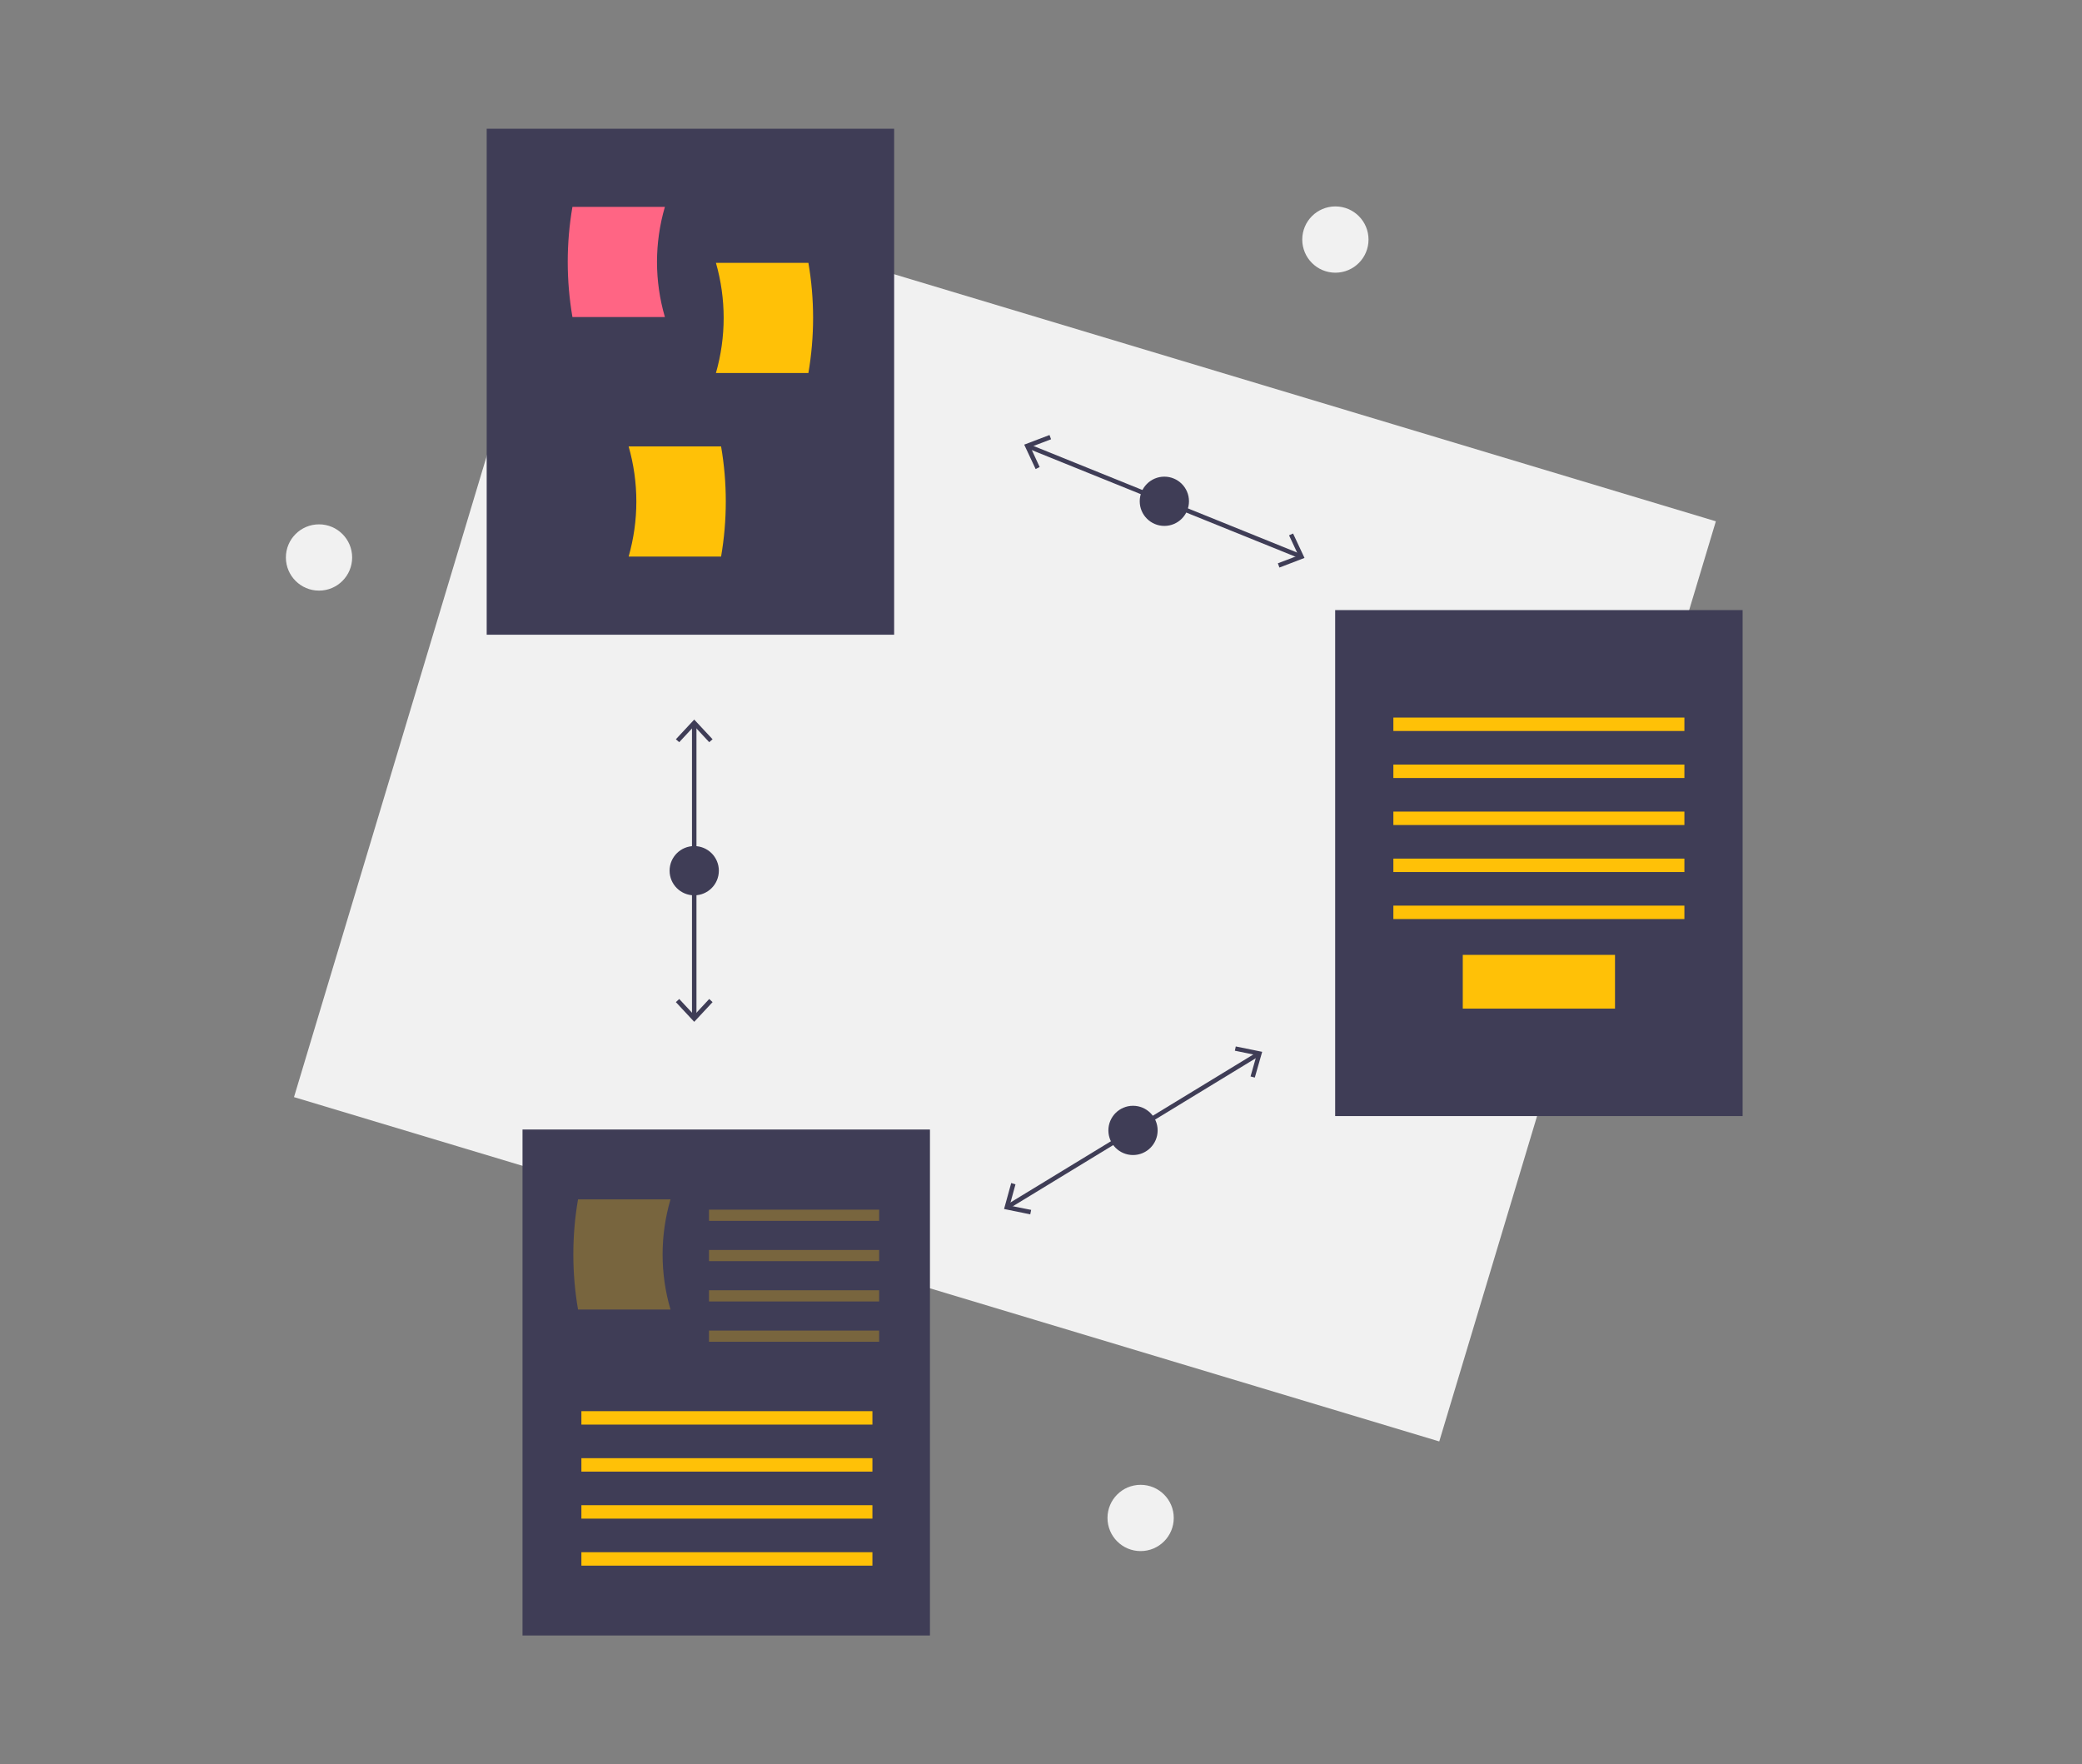 <?xml version="1.0" encoding="utf-8"?>
<!-- Generator: Adobe Illustrator 23.0.3, SVG Export Plug-In . SVG Version: 6.00 Build 0)  -->
<svg version="1.1" id="effd0595-b14c-4c7e-b56f-e463e9379f7d"
	 xmlns="http://www.w3.org/2000/svg" xmlns:xlink="http://www.w3.org/1999/xlink" x="0px" y="0px" viewBox="0 0 930 788"
	 style="enable-background:new 0 0 930 788;" xml:space="preserve">
<rect x="0" y="0" width="930" height="788" fill="#808080" stroke="none"/>
<style type="text/css">
	.st0{fill:#F1F1F1;}
	.st1{fill:none;stroke:#3F3D56;stroke-width:2;stroke-miterlimit:10;}
	.st2{fill:#3F3D56;}
	.st3{fill:#FF6584;}
	.st4{fill:#FFC107;}
	.st5{opacity:0.3;fill:#FFC107;enable-background:new    ;}
</style>
<title>process</title>
<circle class="st0" cx="596.5" cy="107" r="14.8"/>
<circle class="st0" cx="509.5" cy="678" r="14.8"/>
<circle class="st0" cx="142.5" cy="249" r="14.8"/>
<rect x="234.1" y="94.4" transform="matrix(0.288 -0.958 0.958 0.288 -26.532 687.111)" class="st0" width="429" height="534"/>
<line class="st1" x1="459.5" y1="199.4" x2="580.7" y2="248.4"/>
<polygon class="st2" points="462.6,209.5 464.4,208.6 460.3,199.7 469.5,196.2 468.8,194.3 457.5,198.6 "/>
<polygon class="st2" points="571.5,253.5 570.8,251.6 580,248.1 575.8,239.1 577.6,238.3 582.7,249.2 "/>
<circle class="st2" cx="520.1" cy="223.9" r="11"/>
<line class="st1" x1="450.3" y1="538.9" x2="561.9" y2="470.9"/>
<polygon class="st2" points="460.2,542.4 460.6,540.4 451,538.5 453.6,529 451.7,528.4 448.5,540 "/>
<polygon class="st2" points="560.5,481.3 558.6,480.8 561.3,471.3 551.6,469.3 552,467.4 563.8,469.8 "/>
<circle class="st2" cx="506.1" cy="504.9" r="11"/>
<line class="st1" x1="310.1" y1="323.5" x2="310.1" y2="454.2"/>
<polygon class="st2" points="301.9,330.2 303.4,331.5 310.1,324.3 316.8,331.5 318.3,330.2 310.1,321.4 "/>
<polygon class="st2" points="301.9,447.6 303.4,446.2 310.1,453.4 316.8,446.2 318.3,447.6 310.1,456.4 "/>
<circle class="st2" cx="310.1" cy="388.9" r="11"/>
<rect x="217.4" y="57.5" class="st2" width="182" height="226"/>
<path class="st3" d="M297,141.6h-41.3c-2.8-16.3-2.8-33,0-49.2H297C292.3,108.5,292.3,125.5,297,141.6z"/>
<path class="st4" d="M319.8,166.6h41.3c2.8-16.3,2.8-33,0-49.2h-41.3C324.4,133.5,324.4,150.5,319.8,166.6z"/>
<path class="st4" d="M280.8,248.6h41.3c2.8-16.3,2.8-33,0-49.2h-41.3C285.4,215.5,285.4,232.5,280.8,248.6z"/>
<rect x="596.4" y="272.5" class="st2" width="182" height="226"/>
<rect x="622.4" y="320.5" class="st4" width="130" height="6"/>
<rect x="622.4" y="341.5" class="st4" width="130" height="6"/>
<rect x="622.4" y="362.5" class="st4" width="130" height="6"/>
<rect x="622.4" y="383.5" class="st4" width="130" height="6"/>
<rect x="622.4" y="404.5" class="st4" width="130" height="6"/>
<rect x="653.4" y="426.5" class="st4" width="68" height="24"/>
<rect x="233.4" y="504.5" class="st2" width="182" height="226"/>
<rect x="259.7" y="630.3" class="st4" width="130" height="6"/>
<rect x="259.7" y="651.3" class="st4" width="130" height="6"/>
<rect x="259.7" y="672.3" class="st4" width="130" height="6"/>
<rect x="259.7" y="693.3" class="st4" width="130" height="6"/>
<path class="st5" d="M299.5,584.9h-41.3c-2.8-16.3-2.8-33,0-49.2h41.3C294.8,551.8,294.8,568.9,299.5,584.9z"/>
<rect x="316.7" y="540.3" class="st5" width="76" height="5"/>
<rect x="316.7" y="558.3" class="st5" width="76" height="5"/>
<rect x="316.7" y="576.3" class="st5" width="76" height="5"/>
<rect x="316.7" y="594.3" class="st5" width="76" height="5"/>
</svg>
